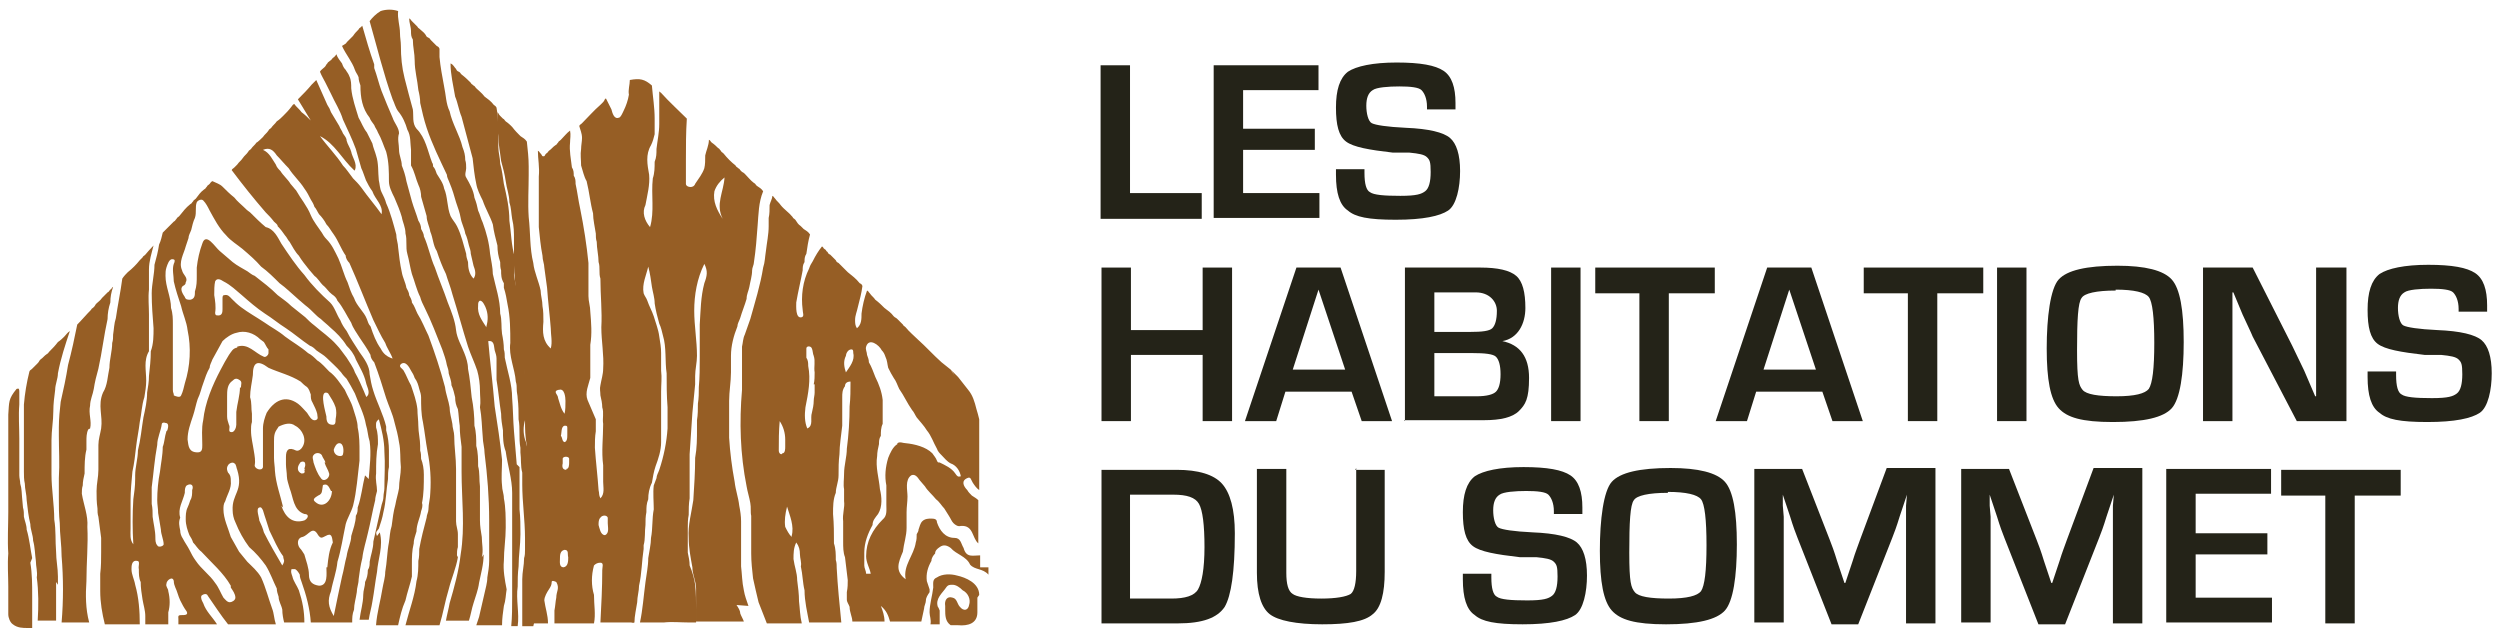 <?xml version="1.0" encoding="UTF-8"?>
<svg id="Layer_1" data-name="Layer 1" xmlns="http://www.w3.org/2000/svg" version="1.1" viewBox="0 0 271.9 68.8">
  <defs>
    <style>
      .cls-1 {
        fill: #965e25;
      }

      .cls-1, .cls-2 {
        stroke-width: 0px;
      }

      .cls-2 {
        fill: #242318;
      }
    </style>
  </defs>
  <g>
    <path class="cls-2" d="M122.9,7.1v13.9h7.8v2.8h-11V7.1h3.2Z"/>
    <path class="cls-2" d="M135.2,9.7v4.3h7.8v2.3h-7.8v4.7h8.3v2.7h-11.5V7.1h11.4v2.7h-8.3Z"/>
    <path class="cls-2" d="M158.3,11.9h-3.1c0-.2,0-.3,0-.3,0-.9-.3-1.5-.6-1.8s-1.2-.4-2.4-.4-2.5.1-2.9.4c-.5.3-.7.9-.7,1.7s.2,1.7.6,1.9c.4.2,1.6.4,3.7.5,2.5.1,4.1.5,4.8,1.1.7.6,1.1,1.8,1.1,3.6s-.4,3.7-1.3,4.3-2.7,1-5.7,1-4.4-.3-5.2-1c-.9-.6-1.3-1.9-1.3-3.9v-.6s3.1,0,3.1,0v.4c0,1.2.2,1.9.6,2.1.4.3,1.5.4,3.3.4s2.3-.2,2.7-.5c.4-.3.6-1,.6-2.1s-.1-1.3-.4-1.6c-.3-.3-.9-.4-1.9-.5h-1.8c-2.6-.3-4.3-.6-5.1-1.2s-1.1-1.8-1.1-3.7.4-3.2,1.3-3.9c.9-.6,2.7-1,5.3-1s4.2.3,5.1.9,1.3,1.8,1.3,3.5v.6Z"/>
    <path class="cls-2" d="M134,29.1v16.7h-3.2v-7.2h-7.8v7.2h-3.2v-16.7h3.2v6.8h7.8v-6.8h3.2Z"/>
    <path class="cls-2" d="M147,42.6h-7.2l-1,3.2h-3.4l5.6-16.7h4.8l5.6,16.7h-3.3l-1.1-3.2ZM146.3,40.2l-2.9-8.7-2.8,8.7h5.7Z"/>
    <path class="cls-2" d="M152.8,45.8v-16.7h8.2c1.9,0,3.2.3,3.9.9.7.6,1,1.8,1,3.5s-.8,3.3-2.5,3.6h0c1.9.4,2.9,1.7,2.9,4s-.4,2.9-1.1,3.6-2,1-3.8,1h-8.7ZM156,36.1h3.9c1.3,0,2.1-.1,2.4-.4.3-.3.5-.9.5-1.9s-.8-2-2.3-2h-4.5v4.3ZM156,43.1h4.6c1.1,0,1.8-.2,2.1-.5.3-.3.5-.9.5-1.9s-.2-1.6-.5-1.9-1.2-.4-2.6-.4h-4.1v4.7Z"/>
    <path class="cls-2" d="M171.9,29.1v16.7h-3.2v-16.7h3.2Z"/>
    <path class="cls-2" d="M181.5,31.9v13.9h-3.2v-13.9h-4.8v-2.8h13v2.8h-5Z"/>
    <path class="cls-2" d="M198.2,42.6h-7.2l-1,3.2h-3.4l5.6-16.7h4.8l5.6,16.7h-3.3l-1.1-3.2ZM197.5,40.2l-2.9-8.7-2.8,8.7h5.7Z"/>
    <path class="cls-2" d="M210.7,31.9v13.9h-3.2v-13.9h-4.8v-2.8h13v2.8h-5Z"/>
    <path class="cls-2" d="M220.4,29.1v16.7h-3.2v-16.7h3.2Z"/>
    <path class="cls-2" d="M230.3,28.9c3,0,5,.5,5.9,1.5.9,1,1.3,3.3,1.3,6.8s-.4,6.2-1.3,7.2c-.9,1-3,1.5-6.4,1.5s-5-.5-5.9-1.5c-.9-1-1.3-3.1-1.3-6.5s.4-6.5,1.3-7.5c.9-1,3-1.5,6.4-1.5ZM230.1,31.6c-2.1,0-3.4.3-3.7.8-.4.5-.5,2.4-.5,5.7s.2,3.8.6,4.3c.4.5,1.7.7,3.7.7s3.1-.3,3.5-.8c.4-.6.6-2.2.6-5s-.2-4.5-.6-5c-.4-.5-1.6-.8-3.6-.8Z"/>
    <path class="cls-2" d="M255.2,29.1v16.7h-5.4l-4.8-9.2c-.2-.5-.6-1.3-1.1-2.4l-.5-1.2-.5-1.2h-.1v1.1s0,1.1,0,1.1v2.2s0,9.6,0,9.6h-3.2v-16.7h5.4l4.3,8.5c.4.8.8,1.7,1.3,2.7l.6,1.4.6,1.4h.1v-1.1s0-1.1,0-1.1v-2.2s0-9.6,0-9.6h3.2Z"/>
    <path class="cls-2" d="M270.5,33.9h-3.1c0-.2,0-.3,0-.3,0-.9-.3-1.5-.6-1.8s-1.2-.4-2.4-.4-2.5.1-2.9.4c-.5.3-.7.9-.7,1.7s.2,1.7.6,1.9c.4.2,1.6.4,3.7.5,2.5.1,4.1.5,4.8,1.1.7.6,1.1,1.8,1.1,3.6s-.4,3.7-1.3,4.3-2.7,1-5.7,1-4.4-.3-5.2-1c-.9-.6-1.3-1.9-1.3-3.9v-.6s3.1,0,3.1,0v.4c0,1.2.2,1.9.6,2.1.4.3,1.5.4,3.3.4s2.3-.2,2.7-.5c.4-.3.6-1,.6-2.1s-.1-1.3-.4-1.6c-.3-.3-.9-.4-1.9-.5h-1.8c-2.6-.3-4.3-.6-5.1-1.2s-1.1-1.8-1.1-3.7.4-3.2,1.3-3.9c.9-.6,2.7-1,5.3-1s4.2.3,5.1.9c.9.6,1.3,1.8,1.3,3.5v.6Z"/>
    <path class="cls-2" d="M119.8,67.8v-16.7h8.2c2.3,0,4,.5,4.9,1.5.9,1,1.4,2.8,1.4,5.4,0,4.2-.4,6.8-1.1,8-.8,1.2-2.4,1.8-5.1,1.8h-8.3ZM122.9,65.1h4.5c1.5,0,2.5-.3,2.9-1,.4-.7.7-2.2.7-4.6s-.2-4-.6-4.7-1.3-1-2.8-1h-4.7v11.4Z"/>
    <path class="cls-2" d="M147.4,51.1h3.2v11.1c0,2.3-.4,3.9-1.3,4.6-.9.8-2.7,1.1-5.5,1.1s-4.8-.4-5.7-1.1c-.9-.7-1.4-2.2-1.4-4.5v-11.3h3.2v11.3c0,1.2.2,2,.7,2.3.4.3,1.5.5,3.1.5s2.7-.2,3.2-.5c.4-.3.6-1.2.6-2.5v-11.2Z"/>
    <path class="cls-2" d="M172.1,55.9h-3.1c0-.2,0-.3,0-.3,0-.9-.3-1.5-.6-1.8s-1.2-.4-2.4-.4-2.5.1-2.9.4c-.5.3-.7.9-.7,1.7s.2,1.7.6,1.9c.4.2,1.6.4,3.7.5,2.5.1,4.1.5,4.8,1.1.7.6,1.1,1.8,1.1,3.6s-.4,3.7-1.3,4.3c-.9.6-2.7,1-5.7,1s-4.4-.3-5.2-1c-.9-.6-1.3-1.9-1.3-3.9v-.6s3.1,0,3.1,0v.4c0,1.2.2,1.9.6,2.1.4.3,1.5.4,3.3.4s2.3-.2,2.7-.5c.4-.3.6-1,.6-2.1s-.1-1.3-.4-1.6c-.3-.3-.9-.4-1.9-.5h-1.8c-2.6-.3-4.3-.6-5.1-1.2s-1.1-1.8-1.1-3.7.4-3.2,1.3-3.9c.9-.6,2.7-1,5.3-1s4.2.3,5.1.9,1.3,1.8,1.3,3.5v.6Z"/>
    <path class="cls-2" d="M181.7,50.9c3,0,5,.5,5.9,1.5.9,1,1.3,3.3,1.3,6.8s-.4,6.2-1.3,7.2c-.9,1-3,1.5-6.4,1.5s-5-.5-5.9-1.5c-.9-1-1.3-3.1-1.3-6.5s.4-6.5,1.3-7.5c.9-1,3-1.5,6.4-1.5ZM181.4,53.6c-2.1,0-3.4.3-3.7.8-.4.5-.5,2.4-.5,5.7s.2,3.8.6,4.3c.4.5,1.7.7,3.7.7s3.1-.3,3.5-.8c.4-.6.6-2.2.6-5s-.2-4.5-.6-5c-.4-.5-1.6-.8-3.6-.8Z"/>
    <path class="cls-2" d="M210.5,51.1v16.7h-3.2v-9.1c0-.7,0-1.6,0-2.5v-1.2c0,0,.1-1.2.1-1.2h0l-.4,1.2-.4,1.2c-.3,1-.6,1.8-.8,2.3l-3.7,9.4h-2.9l-3.7-9.4c-.2-.5-.5-1.3-.8-2.3l-.4-1.2-.4-1.2h0v1.2c0,0,.1,1.2.1,1.2,0,.9,0,1.8,0,2.4v9.1h-3.2v-16.7h5.2l3,7.7c.2.5.5,1.3.8,2.3l.4,1.2.4,1.2h.1l.4-1.2.4-1.2c.3-1,.6-1.7.8-2.3l2.9-7.8h5.3Z"/>
    <path class="cls-2" d="M233,51.1v16.7h-3.2v-9.1c0-.7,0-1.6,0-2.5v-1.2c0,0,.1-1.2.1-1.2h0l-.4,1.2-.4,1.2c-.3,1-.6,1.8-.8,2.3l-3.7,9.4h-2.9l-3.7-9.4c-.2-.5-.5-1.3-.8-2.3l-.4-1.2-.4-1.2h0v1.2c0,0,.1,1.2.1,1.2,0,.9,0,1.8,0,2.4v9.1h-3.2v-16.7h5.2l3,7.7c.2.5.5,1.3.8,2.3l.4,1.2.4,1.2h.1l.4-1.2.4-1.2c.3-1,.6-1.7.8-2.3l2.9-7.8h5.3Z"/>
    <path class="cls-2" d="M238.8,53.7v4.3h7.8v2.3h-7.8v4.7h8.3v2.7h-11.5v-16.7h11.4v2.7h-8.3Z"/>
    <path class="cls-2" d="M256.1,53.9v13.9h-3.2v-13.9h-4.8v-2.8h13v2.8h-5Z"/>
  </g>
  <g>
    <path class="cls-1" d="M3.5,60.7c-.2-1-.3-2.1-.6-3.1,0-.5-.2-.9-.3-1.4,0-.3,0-.7-.1-1-.2-2-.1-1.9-.3-2.6,0-.3-.1-.6-.1-.9,0-.3,0-.5,0-.8,0-1.1,0-2.2,0-3.2,0-1.2-.1-2.5,0-3.7,0-.3,0-1,0-1.4,0,0,0,0,0,0,0-.5-.2-.3-.3-.3,0,0,0,0,0,0-.9,1.1-.8,1.4-.9,2.8,0,.2,0,.2,0,.5,0,.8,0,1.5,0,2.3,0,.6,0,1.2,0,1.8,0,.3,0,.6,0,.9,0,.3,0,.6,0,.9,0,.2,0,.2,0,.5s0,.2,0,.5c0,.5,0,.9,0,1.4,0,.3,0,.6,0,.9,0,.3,0,.6,0,.9,0,1.5-.1,3,0,4.5-.1,1.2,0,2.4,0,3.6,0,.2,0,.2,0,.5s0,.2,0,.5,0,.2,0,.5,0,.2,0,.5,0,.2,0,.5,0,.2,0,.5c0,.4.2.9.5,1.1.5.4,1.1.4,1.6.4.2,0,.2,0,.5,0,0-1.2,0-2.3,0-3.5,0-1.2,0-2.4-.2-3.6Z"/>
    <path class="cls-1" d="M9.8,46.6c.2-.8-.2-1.6,0-2.5,0-.6.3-1.2.4-1.8.1-.7.3-1.5.5-2.2.4-1.8.6-3.6,1-5.4,0-.6.1-1.2.3-1.8,0-.6.1-1.1.3-1.7-.2.1-.1.2-.3.3-.2.2-.1.2-.3.3-.2.2-.4.4-.6.6-.2.3-.4.4-.6.6-.2.2-.1.2-.3.4-.2.2-.2.1-.3.3-.5.5-1,1.1-1.5,1.6-.3,1.5-.6,2.9-1,4.4-.2,1.3-.5,2.7-.8,4-.1.9-.2,1.8-.2,2.8,0,.3,0,.6,0,.9,0,1.5.1,3,0,4.6,0,.3,0,.6,0,.9,0,.4,0,.9,0,1.3,0,.9,0,1.8.1,2.7,0,1.2.2,2.4.2,3.6.2,2.4.2,4.8,0,7.2.2,0,.2,0,.4,0,.5,0,.9,0,1.3,0,.3,0,.5,0,.9,0,.2,0,.2,0,.4,0-.4-1.5-.4-3-.3-4.5,0-2,.2-4,.1-5.9.1-1.2-.4-2.4-.6-3.6,0-.3,0-.6.1-.9,0-.4.1-.9.2-1.3,0-.9,0-1.8.2-2.6,0-.3,0-.6,0-.9,0-.4,0-.9.2-1.3Z"/>
    <path class="cls-1" d="M6.3,63.6c0-.3,0-.6,0-.9,0-.9-.2-1.8-.2-2.7-.1-1.2,0-2.3-.2-3.5,0-1.6-.3-3.3-.3-4.9,0-.8,0-1.5,0-2.3,0-.5,0-.9,0-1.4,0-1.1.2-2.1.2-3.2,0-.8.1-1.5.2-2.3,0-.6.3-1.2.3-1.8.3-1.6.8-3.1,1.3-4.6-.3.2-.4.4-.6.6-.2.2-.4.4-.7.6-.3.4-.6.7-.9,1-.2.2-.1.2-.3.3-.3.2-.4.4-.7.6-.2.2-.1.2-.3.4s-.2.2-.3.3c-.2.2-.2.2-.3.3-.2.2-.2.1-.3.3-.3,1.2-.5,2.4-.6,3.6,0,.9,0,1.8,0,2.8,0,.6,0,1.2,0,1.8,0,.3,0,.6,0,.9,0,.6,0,1.2,0,1.8,0,.4,0,.9.1,1.3,0,.6.2,1.2.2,1.8.1.9.2,1.8.4,2.6,0,.6.3,1.2.3,1.8.2.7.2,1.5.3,2.2,0,.6.2,1.2.1,1.8.2,1.5.2,3.1.1,4.7.2,0,.2,0,.4,0,.4,0,.8,0,1.2,0,.2,0,.2,0,.4,0,0-.9,0-1.8,0-2.8,0-.5,0-.9,0-1.4Z"/>
    <path class="cls-1" d="M106.5,64.7c0-1.3-1.5-1.9-2.4-2.1-.7-.2-1.6-.2-2.2.2-.5.2-.4.6-.4,1.1-.1.9-.4,1.8-.4,2.7,0,.4.2.8.1,1.3.3,0,.3,0,.5,0s.3,0,.5,0c0-.3,0-.7,0-1,0-.2,0-.4,0-.5-.1-.2-.1-.3-.2-.4-.3-.9.5-1.5.9-2.1.2-.3.4-.3.7-.3.4,0,.8.3,1.1.6.6.3.9,1,.7,1.6-.1.6-.6.7-1,.2-.3-.3-.3-.9-.8-1-.6-.2-.9.3-.8.9,0,.1,0,.3,0,.4,0,.6,0,1.3.6,1.7.2,0,.2,0,.4,0s.2,0,.4,0c1.1.1,2.1-.2,2.1-1.4,0,0,0,0,0-.2,0-.4,0-.9,0-1.4Z"/>
    <path class="cls-1" d="M41,58.3c-.2-.5,0-.5.2-.8.2-.6.4-1.2.5-1.8.3-1.2.3-2.4.5-3.6,0-.4,0-.9.1-1.3,0-.6,0-1.2,0-1.8,0-.7-.1-1.5-.3-2.2,0-.1,0-.3,0-.4-.3-1.3-1-2.6-1.4-3.9-.2-.6-.3-1.2-.4-1.8,0-.9-.6-1.7-1.1-2.4-.5-.8-1-1.5-1.4-2.3-.3-.4-.5-.7-.7-1.2-.4-.6-.6-1.4-1.1-1.9-1-.9-2-1.9-2.8-3-.9-1-1.7-2.2-2.5-3.4-.4-.7-.8-1.6-1.7-1.8-.6-.5-1.1-1-1.7-1.6-.3-.2-.5-.4-.7-.6-.3-.3-.7-.6-1-1-.5-.4-.9-.8-1.3-1.2-.3-.3-.7-.4-1.1-.6-.2.1-.2.2-.3.3-.2.2-.2.1-.3.3-.2.2-.1.2-.3.3-.4.3-.6.6-.9,1-.2.2-.2.1-.3.3-.2.2-.1.2-.3.3-.5.4-.8.8-1.2,1.3-.2.2-.2.1-.3.3-.2.2-.1.2-.3.3-.2.2-.4.4-.6.6-.2.2-.4.4-.6.6-.1.4-.2.9-.4,1.3-.1.7-.3,1.5-.5,2.2,0,1-.3,2.1-.3,3.1,0,1.3.1,2.5.2,3.8,0,.8,0,1.7-.3,2.5,0,.9-.1,1.8-.2,2.7,0,.6-.1,1.2-.2,1.8,0,.9-.2,1.8-.4,2.7-.2,1.2-.3,2.4-.6,3.6,0,.9-.3,1.8-.3,2.7,0,.1,0,.3,0,.4,0,.8-.1,1.5-.2,2.2-.1,1.6-.1,3.3,0,4.9-.4-.5-.3-1.1-.3-1.7,0-.3,0-.6,0-.9,0-.7,0-1.5,0-2.2,0-1,.1-2,.2-3.1.2-.9.3-1.8.4-2.7.1-.9.3-1.8.4-2.7.2-.9.2-1.8.5-2.7.1-.6.2-1.2.2-1.8,0-1.1-.3-2.2.3-3.2,0-1,0-2.1,0-3.1,0-.3,0-.6,0-.9,0-.9-.1-1.8,0-2.7,0-.4,0-.9,0-1.3,0-.3,0-.6,0-.9,0-.9.3-1.8.5-2.6.3-.3-.5.5-.9,1-.2.2-.2.1-.3.3-.2.2-.2.2-.3.3-.4.5-.8.9-1.3,1.3-.2.2-.4.4-.6.7-.2,1.5-.5,2.9-.7,4.3-.2.6-.2,1.2-.3,1.8,0,.3,0,.6-.1.9,0,.9-.3,1.8-.3,2.7-.2.9-.2,1.9-.7,2.7-.6,1.4,0,2.5-.2,3.9-.1.6-.3,1.2-.3,1.8,0,.3,0,.6,0,.9,0,.3,0,.6,0,.9,0,.3,0,.6,0,.9,0,.8-.2,1.5-.2,2.3,0,.6,0,1.2.1,1.9,0,.3,0,.6.1.9.1.8.2,1.5.3,2.3,0,.5,0,1,0,1.5,0,.8,0,1.6-.1,2.4,0,.6,0,1.2,0,1.9,0,1.2.2,2.4.5,3.6.2,0,.2,0,.4,0s.2,0,.4,0c.5,0,.9,0,1.3,0,.2,0,.2,0,.4,0,.3,0,.5,0,.9,0,.2,0,.2,0,.4,0,0-1.4-.1-2.9-.5-4.3-.1-.6-.4-1.1-.4-1.7,0-.3,0-1,.6-.9.4,0,.1.6.2.9,0,.5,0,1,.2,1.4,0,.6.1,1.3.2,1.9.1.6.3,1.2.3,1.8,0,.3,0,.6,0,.9.2,0,.2,0,.5,0,.4,0,.6,0,1,0,.2,0,.2,0,.5,0s.3,0,.5,0c0-.4,0-.9,0-1.3.2-.7.2-1.5,0-2.3,0-.3-.3-.5-.2-.8,0-.4.7-.9.8-.3,0,.5.3.9.4,1.3.1.3.2.6.3.8.2.4.4.8.7,1.2.2.4-.2.4-.6.4-.4,0-.3.2-.3.4,0,.2,0,.4,0,.6.2,0,.2,0,.4,0s.2,0,.4,0,1,0,1.2,0c.3,0,.5,0,.9,0,.3,0,.5,0,.9,0,.2,0,.2,0,.4,0-.5-.8-1.2-1.4-1.5-2.3-.1-.2-.3-.5-.2-.8.2-.2.6-.3.7,0,.7,1,1.4,2.1,2.2,3.1.3,0,.6,0,.9,0,.3,0,.6,0,.9,0,.2,0,.2,0,.5,0s.2,0,.5,0,.2,0,.5,0c.5,0,.9,0,1.4,0,.2,0,.2,0,.5,0-.2-.6-.2-1.2-.4-1.7-.4-1.1-.7-2.3-1.2-3.4-.4-.7-1-1.2-1.5-1.7-.3-.4-.6-.7-.9-1.1-.3-.5-.6-1.1-.9-1.6-.3-1-.8-2-.8-3,0-.3,0-.6.2-.9.2-.7.7-1.4.6-2.2,0-.3,0-.6-.3-.9-.1-.2-.2-.5,0-.8.1-.2.5-.4.7-.2.2.1.2.5.3.7.7,2.3-.6,2.6-.5,4.4,0,.4.1.9.3,1.3.4,1,.9,1.9,1.5,2.7.7.6,1.3,1.3,1.8,2,.5.8.8,1.7,1.2,2.5,0,.3.1.6.2.9,0,.5.3.9.4,1.4,0,.5.1,1,.2,1.4.2,0,.2,0,.5,0s.2,0,.4,0c.3,0,.6,0,.9,0,.2,0,.2,0,.4,0,0-1.2-.2-2.3-.6-3.5-.2-.5-.6-1-.7-1.5-.1-.3-.2-.5-.1-.8.1,0,.3,0,.4,0,.2.1.4.4.5.6,0,.3.1.5.2.8.5,1.4.9,2.9,1,4.4.2,0,.2,0,.4,0s.2,0,.4,0,.2,0,.4,0,.2,0,.4,0,.2,0,.4,0,.2,0,.4,0c.3,0,.6,0,.9,0,.2,0,.2,0,.4,0s.2,0,.4,0,.2,0,.4,0c0-.5,0-.9.2-1.4,0-.6.2-1.2.3-1.9,0-.5.2-.9.2-1.4.1-.8.2-1.5.4-2.3.1-.9.4-1.8.6-2.7.3-1.2.5-2.4.8-3.6,0-.3.1-.6.2-1,0-.6-.2-1.2-.1-1.9,0-1.1,0-2.1.2-3.2,0-.6,0-1.2-.2-1.8,0-.4-.1-.6.3-.9.3,1.1.6,2.3.6,3.5.1,1.4,0,2.7,0,4,0,.3-.1.6-.1.9,0,.3-.1.6-.2.9-.3,1.3-.6,2.7-.9,4,0,.8-.3,1.5-.4,2.2,0,.3,0,.6-.2.9,0,.5-.1.9-.3,1.3,0,.5-.2.9-.2,1.4,0,.9-.3,1.8-.4,2.7.2,0,.3,0,.5,0s.3,0,.5,0c.1-.7.3-1.3.4-2,.2-1.1.3-2.1.5-3.2.1-1.4.7-2.8.3-4.3ZM18.1,46.9c-.2.6-.2,1.2-.4,1.7,0,.9-.2,1.8-.3,2.7-.2,1-.3,2.1-.3,3.1,0,.5.1.9.1,1.4.1.6.2,1.2.3,1.8,0,.5.3,1.1.3,1.6,0,.2-.6.4-.7.1-.2-.2-.2-.6-.2-.8,0-.8-.2-1.5-.3-2.3,0-.5,0-.9-.1-1.4,0-.3,0-.6,0-.9,0-.3,0-.6,0-.9.2-1.5.3-3,.6-4.6,0-.8.4-1.5.5-2.3,0-.1.2-.2.4-.1.4,0,.3.5.2.8ZM18.9,42.9c0-.1-.1-.2-.1-.5,0-1.6,0-3.3,0-4.9,0-.7,0-1.5,0-2.2,0-.6,0-1.2-.2-1.8,0-1.2-.6-2.3-.6-3.5,0-.3,0-.6.1-.9.1-.3.3-1,.7-.9.3,0,.2.3.1.5-.2.6,0,1.3,0,1.9.2.9.5,1.8.8,2.7.2.9.6,1.7.7,2.6.4,1.9.3,3.9-.3,5.8-.1.4-.2.9-.4,1.3-.1.3-.6.1-.8,0ZM25.1,63.9c.2.3.5.7.5,1.1,0,.3-.4.5-.6.5-.3,0-.5-.3-.7-.5-.3-.5-.5-1.1-.9-1.6-.6-.9-1.5-1.5-2.1-2.4-.3-.4-.5-.8-.7-1.2-.2-.4-.5-.8-.7-1.2-.2-.3-.3-.6-.3-.9-.1-.5-.2-.9,0-1.4-.3-1,.3-1.8.5-2.7,0-.3,0-.6.2-.8.5-.3.8,0,.6.5,0,.4,0,.8-.2,1.1-.1.3-.2.6-.3.8-.2.4-.2.9-.2,1.3,0,.6.2,1.2.4,1.7.2.3.3.5.4.8.3.3.5.7.9,1,1.1,1.2,2.4,2.3,3.2,3.7ZM26.1,42.1c0,.9-.3,1.8-.4,2.7,0,.5,0,.9,0,1.4,0,.3-.2.8-.5.8-.5,0-.1-.5-.3-.8-.1-.3-.2-.6-.2-.9,0-.7,0-1.5,0-2.2,0-.6,0-1.3.6-1.7.2-.2.4-.3.7-.1.4.2.2.5.2.9ZM25.8,37.8c-.5.1-.6.4-.9.8-.3.5-.6,1-.9,1.6-.9,1.7-1.7,3.6-1.9,5.5-.2.9-.1,1.8-.1,2.7,0,.4,0,.8-.5.8-1,0-1-.7-1.1-1.4,0-.9.3-1.7.6-2.6.2-.6.3-1.2.5-1.8.3-.6.4-1.2.6-1.7.2-.6.4-1.2.7-1.7,0-.3.2-.6.3-.9.4-.7.7-1.3,1.1-2,.4-.4,1-.8,1.5-.9.9-.3,1.9,0,2.6.7.1.1.3.2.4.3.2.3.3.6.5.8,0,.1,0,.3,0,.4,0,.2-.3.5-.5.4-1-.4-1.7-1.5-2.9-1.1ZM27.7,50.7c.1-.6,0-1.1-.1-1.7-.1-.7-.3-1.4-.3-2.2,0-.3,0-.6.1-.9,0-.3,0-.6,0-.9-.1-.6,0-1.2-.2-1.8,0-.8.2-1.6.3-2.4,0-1.4.5-1.7,1.7-.8,1.1.5,2.4.8,3.5,1.5.2.2.4.4.7.6.2.2.3.5.4.8,0,.3,0,.6.2.9.2.4.4.8.5,1.2,0,.3.2.6-.2.7-.4.1-.7-.5-.9-.8-.3-.3-.6-.7-1-1-1.4-1-2.6-.3-3.4,1-.2.5-.4,1.1-.4,1.7,0,.4,0,.9,0,1.3,0,.4,0,.9,0,1.3,0,.3,0,.6,0,.8,0,.3,0,.5,0,.8-.1.5-1,.2-.9-.3ZM36.2,46.2c-.6,0-.7-.4-.7-.9-.1-.5-.7-2.5-.1-2.6.1,0,.2,0,.3.1.3.5.6.9.8,1.5.1.4.1.8,0,1.3,0,.3,0,.6-.3.6ZM36.9,48.2c.5,0,.5.9.4,1.2,0,.1-.1.2-.3.2-.4,0-.7-.3-.7-.7.1-.3.3-.7.6-.7ZM35.3,50.3c.1.4.4.8.5,1.2.1.5-.6,1-.9.5-.4-.5-.6-1.1-.8-1.7,0-.2-.2-.6,0-.8.2-.3.7-.3.9,0,.1.3.3.5.4.8ZM36.1,53.4c0,1-.9,2-1.8,1.2-.4-.3,0-.5.3-.7.5-.2.4-.5.5-1,0-.1,0-.2.3-.2.3,0,.5.5.6.7ZM30.7,61.5c-.7-1.2-1.4-2.4-2-3.6-.1-.4-.3-.9-.5-1.3,0-.3-.4-1.3,0-1.4.2-.1.3.1.4.3.2.7.5,1.5.7,2.2.5,1,.9,2,1.5,2.8,0,.2.1.4.1.5,0,0,0,.2-.2.5ZM30.8,55.2c-.3-1.3-.8-2.6-.9-4,0-.4-.1-.9-.1-1.4,0-.6,0-1.2,0-1.8,0-.3,0-.6.1-.9.1-.3.3-.5.4-.7.6-.3,1.3-.5,1.8-.1.8.4,1.3,1.5.8,2.3-.1.2-.4.5-.7.4-.8-.4-1.1-.1-1.1.7,0,.2,0,.3,0,.4,0,.1,0,.3,0,.4,0,.4.1.9.1,1.3,0,.4.2.9.3,1.3.4,1,.4,2.4,1.6,2.8.6,0,.4.5,0,.7-1.3.4-2.1-.4-2.5-1.6ZM33.1,51.1c.1.3,0,.4-.3.4-.5-.2-.5-.7-.2-1.1,0-.1.2-.2.3-.2.3,0,.3.2.3.4,0,.2-.2.4,0,.5ZM35.5,61.7c0,.7.2,2-.8,2-.7-.1-1.1-.4-1.1-1.2,0-.7-.3-1.5-.5-2.2-.2-.3-.3-.5-.5-.7-.3-.4-.3-1.1.3-1.2.7-.2,1.1-1.3,1.7-.2.3.4.4.3.8.1.7-.4.7.1.8.7-.4.8-.5,1.7-.6,2.7ZM39.7,51.7c-.3,1.2-.4,2.4-.8,3.5,0,.3,0,.6-.2.9,0,.7-.3,1.5-.5,2.2,0,.7-.4,1.4-.5,2.2-.2.7-.3,1.5-.5,2.2-.3,1.4-.6,2.8-.9,4.3-.6-1-.7-1.7-.3-2.7.2-1.1.6-2.1.7-3.2.4-1.3.6-2.7.9-4.1.2-.7.6-1.3.8-2,.4-1.6.5-3.3.7-4.9,0-.3,0-.6,0-.9,0-.9,0-1.8-.2-2.7,0-.7-.3-1.4-.5-2.1-.2-.7-.6-1.3-.9-2-.5-.7-1-1.5-1.7-2-.4-.4-.8-.9-1.3-1.2-.3-.3-.6-.6-1-.8-.8-.7-1.7-1.2-2.5-1.8-.7-.6-1.5-1-2.2-1.5-.9-.6-1.8-1.1-2.6-1.7-.4-.3-.7-.6-1-.9-.2-.2-.4-.5-.8-.4-.2,0-.2.2-.2.4,0,.4,0,.7,0,1.1,0,.3,0,.8-.6.7-.2,0-.2-.2-.2-.3.1-.6,0-1.3-.1-1.9,0-.5,0-1.1.1-1.5.2-.4.6-.2.9,0,.8.4,1.4,1,2,1.5.8.7,1.6,1.4,2.5,2,.8.5,1.5,1.1,2.3,1.6.9.6,1.7,1.3,2.6,1.9.3.1.5.3.7.5.4.3.8.5,1.1.8.5.5,1.1,1,1.6,1.6.2.3.4.5.6.7.3.5.6,1,.9,1.6.4,1.1,1,2.2,1.2,3.4.2.6.2,1.2.4,1.8.2,1.4,0,2.7-.1,4.1ZM39.9,43.5c0-.3-.2-.6-.3-.9-.3-.7-.6-1.4-1-2.1-.2-.6-.6-1.1-.9-1.6-.4-.5-.7-1-1.1-1.4-.7-.8-1.6-1.4-2.4-2.1-.4-.3-.7-.6-1-.9-.5-.4-1-.8-1.5-1.2-.5-.5-1-.8-1.5-1.2-.8-.8-1.6-1.4-2.5-2.1-.3-.1-.5-.3-.8-.5-.5-.3-1.1-.6-1.6-1-.5-.4-.9-.8-1.4-1.2-.5-.4-1.5-2.1-1.9-.8-.3.8-.5,1.7-.6,2.6,0,.3,0,.6,0,.9,0,.6,0,1.1-.2,1.7,0,.4,0,.8-.5.9-.3,0-.5,0-.6-.3-.2-.3-.6-.9-.2-1.2.2-.1.3-.2.3-.4.3-.5-.3-.8-.4-1.3-.4-.9.2-1.8.4-2.6.1-.3.2-.6.3-.9,0-.3.2-.6.3-.9.1-.4.2-.9.4-1.3.2-.6,0-1.2.2-1.7.1-.2.5-.4.7-.2.3.3.5.7.7,1.1.5.9,1,1.9,1.8,2.7.5.6,1.2,1,1.8,1.5.7.6,1.4,1.2,2,1.9.7.5,1.4,1.2,2,1.8.7.5,1.4,1.2,2.1,1.8.2.2.5.4.7.6.4.3.7.6,1,.9.2.2.4.4.7.6.3.3.7.6,1,.9.7.6,1.3,1.2,1.8,2,.4.4.8.9,1,1.5.4.8.9,1.6,1.1,2.5.1.5.6,1.2,0,1.6Z"/>
    <path class="cls-1" d="M58.2,61.5c-.2-1.7-.2-3.4-.4-5.1,0-.3,0-.6-.1-.9,0-.8,0-1.5-.1-2.3,0-1.1-.1-2.1-.1-3.2-.1-.7-.1-1.5-.4-2.2-.2-.7-.2-1.4,0-2.1,0-.3,0-.6,0-.9,0-.4-.1-.9-.1-1.3,0-.3,0-.6,0-.9,0-.9.1-1.7.1-2.6,0-.6,0-1.2,0-1.7,0-.9-.3-1.7-.4-2.6-.1-.9-.2-1.8-.3-2.7,0-.3-.1-.6-.1-.9-.1-.7-.3-1.5-.4-2.2,0-.5,0-.9.1-1.4,0-.2.1-.4,0-.5-.4-1.3-.4-2.7-.6-4,0-1.4-.3-2.7-.6-4-.1-.7-.2-1.5-.4-2.2,0-.6-.2-1.2-.2-1.8,0-.3,0-.6,0-.9,0-1.1,0-2.3-.2-3.4-.1-.2-.2-.2-.3-.3-.3-.4-.6-.6-1-.9-.3-.4-.6-.6-.9-.9-.2-.2-.1-.2-.3-.3-.2-.2-.2-.1-.3-.3-.3-.3-.6-.6-1-.9-.2-.2-.1-.2-.3-.3s-.2-.1-.3-.3c-.2-.2-.3-.5-.6-.6,0,1.2.3,2.4.5,3.6.3.7.4,1.5.7,2.2.4,1.5.8,3,1.2,4.5.1.9.2,1.9.4,2.8.1.6.4,1.2.7,1.8.3.9.8,1.7,1.1,2.6.1.8.3,1.5.5,2.3,0,.6.1,1.2.3,1.8,0,.3,0,.6.1.9,0,.5,0,.9.3,1.4,0,.1,0,.3,0,.5.2.6.3,1.2.4,1.8.3,1.4.3,2.8.3,4.2-.2,1.4.5,2.8.6,4.2.1.3.1.6.1.9,0,.3.1.6.1.9.1.8.1,1.5.1,2.3.2,1,0,2.1.2,3.1,0,.1,0,.3,0,.5.1.7,0,1.5.2,2.2,0,.4,0,.9,0,1.3,0,1.9.3,3.9.3,5.8,0,.5,0,.9,0,1.3,0,.3,0,.6-.1.9,0,.8-.2,1.5-.2,2.3,0,.8,0,1.5,0,2.3,0,.9,0,1.9,0,2.8.2,0,.2,0,.4,0s.2,0,.4,0,.2,0,.4,0c.2-.8.4-1.7.5-2.6,0-.5,0-.9,0-1.4-.1-.8-.1-1.5-.2-2.3Z"/>
    <path class="cls-1" d="M52.4,60.6c.2-.7,0-1.5,0-2.2-.1-.6-.2-1.2-.2-1.8,0-.5,0-.9,0-1.4,0-.8,0-1.5,0-2.3-.1-.7,0-1.5-.2-2.2,0-.7,0-1.5-.2-2.2,0-.7,0-1.5-.2-2.2,0-1-.1-2.1-.3-3.1-.1-1-.2-2.1-.4-3.1,0-.6-.2-1.2-.4-1.7-.3-.8-.8-1.6-.9-2.5-.1-1-.5-2-.9-3-.4-1.2-1-2.6-1.4-3.8-.5-1.1-.7-2.3-1.2-3.4,0-.3-.2-.6-.3-.8,0-.3-.1-.6-.3-.9-.2-.7-.5-1.4-.7-2.1-.2-.7-.4-1.5-.6-2.2-.1-.6-.3-1.2-.5-1.7,0-.6-.3-1.1-.3-1.7,0-.6-.2-1.2,0-1.8,0-.6-.5-1.1-.7-1.7-.4-.9-.8-1.9-1.2-2.9-.3-.8-.5-1.7-.8-2.5,0-.1,0-.3,0-.4-.5-1.4-.9-2.8-1.3-4.2h0s0,0-.1.1c-.2.2-.2.1-.3.3-.2.2-.4.4-.6.7-.2.2-.4.4-.6.6-.2.2-.1.2-.3.3-.1.1-.2.1-.3.2h0s0,0,0,0c.4.9,1.1,1.7,1.4,2.6.1.3.3.5.4.8,0,.3.1.6.2.9,0,1.3.2,2.5,1,3.5.1.3.3.5.5.8.1.3.3.5.4.8.4.7.6,1.4.9,2.1.3,1.1.3,2.2.3,3.2,0,.6.3,1.2.6,1.8.3.7.6,1.4.8,2.1.1.6.4,1.1.4,1.8.2.7,0,1.5.2,2.2.2.7.3,1.5.5,2.2.3.8.5,1.7.9,2.5.1.4.3.8.5,1.2.7,1.4,1.3,3,1.9,4.5.2.6.4,1.1.5,1.7.1.3.2.6.2.9.1.4.3.8.3,1.3.2.4.3.9.4,1.3,0,.5.1.9.3,1.3.1.6.1,1.2.2,1.8,0,.8.1,1.5.2,2.3,0,.6,0,1.2,0,1.8,0,.3,0,.6,0,.9,0,3,.4,6-.1,9-.2,1.8-.7,3.6-1.2,5.3-.1.6-.3,1.3-.4,1.9.2,0,.2,0,.5,0s.2,0,.5,0c.4,0,.6,0,1,0,.2,0,.2,0,.5,0,.2-.6.3-1.3.5-1.9.2-.7.5-1.4.6-2.2.2-1,.5-2,.5-3.1Z"/>
    <path class="cls-1" d="M81.4,65.9c-.2-.6-.4-1.1-.5-1.7-.2-.9-.2-1.8-.3-2.6,0-.9,0-1.8,0-2.7,0-.7,0-1.5,0-2.2,0-.6-.1-1.2-.2-1.7-.1-.9-.4-1.7-.5-2.6-.3-1.6-.5-3.2-.6-4.8,0-.3,0-.6,0-.9,0-.4,0-.9,0-1.3,0-.6,0-1.2,0-1.8,0-1,.2-2.1.2-3.1,0-.6,0-1.2,0-1.8,0-1.1.3-2.2.7-3.2,0-.3.2-.6.3-.9.2-.7.5-1.4.7-2.1,0-.5.2-.8.3-1.3.1-.6.3-1.2.3-1.8,0-.3.2-.6.2-.9.2-1.3.3-2.6.4-4,.1-1.2.1-2.5.6-3.7-.2-.3-.4-.4-.7-.6-.2-.2-.1-.2-.3-.3-.4-.3-.6-.6-1-1-.2-.2-.2-.1-.4-.3-.2-.2-.1-.2-.3-.3-.2-.2-.2-.1-.3-.3-.5-.4-.9-.8-1.3-1.3-.2-.2-.2-.1-.3-.3-.2-.2-.1-.2-.3-.3-.2-.2-.4-.4-.7-.6-.2-.2-.1-.2-.3-.3,0,.6-.3,1.2-.4,1.7,0,.5,0,1-.1,1.4-.2.6-.6,1.1-1,1.7,0,.1-.2.3-.3.3-.2.1-.7,0-.7-.3,0-.1,0-.3,0-.4,0-.1,0-.3,0-.4,0-.6,0-1.2,0-1.8,0-1.5,0-3,.1-4.5-.9-.9-1.9-1.8-2.8-2.8-.1-.1-.2-.1-.2-.2,0,.3,0,.6,0,.9,0,.3,0,.6,0,.9,0,.6,0,1.2,0,1.8,0,.9-.2,1.8-.3,2.7,0,.5,0,.9-.2,1.4,0,.6,0,1.2-.2,1.8-.2,1.8.2,3.6-.3,5.3-.6-.7-.9-1.6-.5-2.4.2-1.1.5-2.2.4-3.3-.2-1.1-.4-2.2.2-3.2.2-.4.3-.8.4-1.2,0-.6,0-1.2,0-1.7,0-1.2-.2-2.4-.3-3.6,0,0,0-.1,0,0-.8-.7-1.3-.8-2.4-.6,0,.5-.2,1.1-.1,1.6-.1.6-.3,1.2-.6,1.8-.1.2-.3.7-.5.7-.5.2-.7-.5-.8-.9-.2-.4-.4-.8-.6-1.2-.2.1-.1.2-.3.4-.2.2-.2.2-.3.3-.7.6-1.3,1.3-2,2-.2.2-.2.1-.3.3.1.4.3.8.3,1.3,0,.4-.1.8-.1,1.2-.1.6,0,1.2,0,1.8.2.6.3,1.2.6,1.7.3,1.2.4,2.4.7,3.5,0,.7.2,1.5.3,2.2,0,.3,0,.6.1.9,0,.7.2,1.5.2,2.2.2.6,0,1.2.2,1.8,0,1.8.2,3.6.1,5.3,0,1.5.3,3,.2,4.5,0,.6-.2,1.2-.3,1.8-.1.4,0,.7,0,1.1.1.4.2.9.2,1.3.2.6,0,1.2.1,1.8,0,1.5-.2,3,0,4.5,0,.3,0,.6,0,.9,0,.3,0,.6,0,.9,0,.6.2,1.3-.3,1.8-.2-.4-.1-.5-.2-.9-.1-1.5-.3-3.1-.4-4.6,0-.6,0-1.2.1-1.8,0-.3,0-.6,0-.9,0-.1,0-.3,0-.4-.3-.7-.6-1.4-.9-2.1-.3-.8.1-1.6.3-2.4,0-.3,0-.6,0-.9,0-.9,0-1.8,0-2.7.2-1.2.1-2.4,0-3.6,0-.6-.2-1.1-.2-1.7,0-.4,0-.9,0-1.3,0-.8,0-1.5,0-2.3-.2-2-.5-3.9-.9-5.9-.2-.9-.3-1.8-.5-2.7,0-.3,0-.6-.2-.9,0-.3,0-.6-.2-.9-.1-.9-.3-1.8-.2-2.7,0-.4.1-.8,0-1.3,0,0,0,0,0,0-.4.3-.6.6-1,1-.2.2-.2.1-.3.3-.2.2-.1.2-.3.3-.3.2-.4.4-.7.6-.2.2-.1.2-.3.3-.2.2-.1.3-.3.3-.2,0-.1-.1-.3-.3s-.1-.2-.3-.3c0,.9.2,1.8.1,2.8,0,.5,0,.9,0,1.4,0,.8,0,1.5,0,2.3,0,.6,0,1.2,0,1.8.1,1,.2,2.1.4,3.1,0,.5.2.9.2,1.3.1.7.2,1.5.3,2.2.1,1.5.3,3,.4,4.4,0,.7.2,1.5,0,2.2-.9-.8-.9-1.8-.8-2.9,0-.6,0-1.2-.1-1.7,0-.6-.2-1.2-.2-1.7-.2-1-.7-2-.8-3-.4-1.6-.3-3.3-.5-5-.1-1.5,0-3.1,0-4.6,0-.3,0-.6,0-.9,0-.9-.1-1.8-.2-2.7-.2-.3-.4-.4-.7-.6-.3-.3-.6-.6-.9-1-.2-.2-.4-.4-.7-.6-.2-.2-.1-.2-.3-.3-.2-.2-.2-.2-.3-.3-.2-.2-.1-.2-.3-.4,0,.3,0,.6,0,.9,0,.6,0,1.1.1,1.7,0,.9.2,1.8.3,2.7.2.7.4,1.5.5,2.2.1.8.4,1.5.4,2.3.2.6.2,1.2.3,1.8.2.8.2,1.5.2,2.3,0,.6,0,1.2,0,1.8,0,.3,0,.6,0,.9,0,1.1.2,2.1.2,3.2.2,1.6.4,3.3.7,4.9,0,.8.2,1.5.2,2.2,0,.4,0,.9,0,1.3,0,.7-.1,1.5-.1,2.2,0,.3,0,.6,0,.9,0,.7,0,1.5.2,2.2,0,.9,0,1.8.2,2.7,0,.3,0,.6,0,.9,0,.6,0,1.2.1,1.8,0,.6,0,1.2,0,1.8.1,1.6.1,3.3.2,4.9,0,.9.2,1.8.2,2.7.1,1.5.3,2.9.3,4.4-.2.9-.4,1.9-.5,2.9.2,0,.2,0,.5,0s.2,0,.5,0,.2,0,.5,0,.3,0,.5,0c0-.9-.3-1.7-.4-2.5,0-.4.3-.9.5-1.2.2-.3.3-.5.3-.8,0-.2.3-.1.5,0,.4.7,0,1,0,1.7-.1.5-.1.9-.2,1.4,0,.5,0,.9,0,1.4.2,0,.2,0,.5,0s.2,0,.5,0,.2,0,.5,0c.6,0,1.2,0,1.8,0,.2,0,.2,0,.5,0s.2,0,.5,0c.2-1,0-2,0-3.1-.3-1-.3-2.1,0-3.2.2-.2.4-.3.7-.3.4,0,.2.5.2.8,0,1.9-.1,3.8-.2,5.7.2,0,.2,0,.4,0s.2,0,.4,0,.2,0,.4,0,.2,0,.4,0c.6,0,1.1,0,1.7,0,.2,0,.2.1.4,0,0-.7.2-1.5.3-2.2,0-.6.2-1.2.2-1.8.3-1.3.3-2.7.5-4,0-.1,0-.3,0-.4.2-.7.1-1.5.2-2.2,0-.5,0-.9.1-1.4,0-.5,0-.9.2-1.4,0-.6.1-1.2.4-1.8.1-.6.2-1.2.4-1.8.3-.8.6-1.7.6-2.6,0-1.8,0-3.7,0-5.5,0-.8.1-1.5,0-2.3,0-.2,0-.3,0-.5,0-.5,0-.9,0-1.4,0-.6-.1-1.2-.2-1.8-.1-.8-.4-1.5-.6-2.2-.2-.6-.5-1.1-.7-1.7-.1-.3-.3-.5-.4-.8-.2-1,.3-2,.5-2.9.2.7.3,1.5.4,2.2.1.6.3,1.2.3,1.8.1.7.3,1.5.5,2.2.2.4.3.9.4,1.3.4,1.3.2,2.8.4,4.1,0,1.2,0,2.4.1,3.7,0,.5,0,.9,0,1.4,0,.3,0,.6,0,.9-.1,1.5-.4,3-.9,4.5-.1.3-.3.6-.3.9-.1.3-.2.5-.3.8-.1.8,0,1.8,0,2.6-.2,1-.1,2.1-.3,3.1,0,.7-.2,1.5-.3,2.2,0,.9-.2,1.8-.3,2.6-.2,1.5-.3,3-.6,4.4.2,0,.2,0,.4,0s.2,0,.4,0c.6,0,1.2,0,1.8,0,.9-.1,1.8,0,2.7,0,.2,0,.2,0,.4,0s.2,0,.4,0c0-.5,0-.9,0-1.4,0-.9,0-1.8-.1-2.7-.1-.7-.3-1.4-.6-2.1,0-.5-.1-.9-.2-1.4,0-.6,0-1.2,0-1.8,0-.3,0-.6,0-.9,0-.5,0-.9.1-1.4,0-.6,0-1.2.1-1.8,0-.7,0-1.5,0-2.2,0-.5,0-.9,0-1.3,0-.4,0-.9,0-1.3.1-1.5.2-3,.3-4.5.1-1,.2-2.1.3-3.1,0-.3,0-.6,0-.9,0-.7.2-1.5.2-2.2,0-1.6-.3-3.3-.3-4.9,0-1.7.3-3.5,1.1-5.1.4.8.3,1.3,0,2.1-.4,1.5-.4,3-.5,4.5,0,.3,0,.6,0,.9,0,.3,0,.6,0,.9,0,.6,0,1.2,0,1.8,0,1.1,0,2.1-.1,3.2,0,.6,0,1.2-.1,1.8,0,.6,0,1.2-.1,1.8,0,.3,0,.6,0,.9,0,1.1,0,2.1-.2,3.2,0,1.5-.1,3.1-.2,4.6-.2,1.4-.6,2.7-.5,4.1,0,1.1.2,2.1.4,3.2,0,.8.4,1.5.4,2.3,0,.6,0,1.3,0,1.9,0,.6,0,1.1,0,1.7.2,0,.2,0,.5,0,.4,0,.6,0,.9,0,.4,0,.6,0,.9,0,.2,0,.2,0,.5,0s.2,0,.5,0c.5,0,.9,0,1.4,0,.2,0,.2,0,.5,0-.1-.3-.3-.6-.4-.9,0-.3-.2-.6-.4-.9ZM60.8,42.4c.6-.2.7.8.7,1.2,0,.5,0,1-.1,1.4-.4-.5-.5-1.1-.7-1.7,0-.4-.6-.7,0-.9ZM61.3,61.7c-.5,0-.4-.6-.4-.9,0-.4,0-.9.5-1,.5,0,.3.5.4.8,0,.4,0,1-.5,1.1ZM61.6,51.1c-.4,0-.5-.3-.4-.7,0-.2,0-.4,0-.5,0-.3.7-.3.7,0,0,.1,0,.3,0,.4,0,.2,0,.7-.3.7ZM61.5,48.1c-.4,0-.3-.5-.5-.7.1-.3,0-1,.4-1.1.2,0,.3,0,.3.2,0,.2,0,.6,0,.8,0,.3,0,.8-.4.8ZM65.8,58.2c-.5,0-.6-.8-.7-1.1,0-.3,0-.6.2-.8.2-.3.7-.3.8,0,0,.2,0,.4,0,.6,0,.4.2,1.1-.3,1.3ZM78.6,23.8c-.6-.9-1.1-1.9-.9-3,.2-.6.6-1.1,1.1-1.5-.1,1.6-1,2.9-.2,4.5Z"/>
    <path class="cls-1" d="M106.6,61.7c0-.3,0-.6,0-.9,0-.2,0-.2,0-.4-.8,0-1.5.3-1.8-.8-.3-.5-.3-1.1-1-1.1-1,0-1.6-.8-1.9-1.7,0-.3-.2-.4-.6-.4-.3,0-.7,0-1,.3-.2.2-.3.6-.4.9,0,.2-.1.3-.2.5,0,.3,0,.6-.1.9-.2,1.4-1.4,2.5-1.1,4-1.2-.9-.8-1.8-.3-3,.1-.9.4-1.7.4-2.6,0-.6,0-1.2,0-1.7,0-.6.1-1.1.1-1.7,0-.7-.3-1.8.4-2.3.4-.2.7.2.9.5.2.2.4.5.6.7.3.5.8.9,1.2,1.4.4.3.6.7.9,1,.2.3.3.5.5.8.2.3.3.6.5.8.2.2.5.4.8.3,1.4-.1,1.2,1.3,1.9,1.9,0-.2,0-.2,0-.4s0-.2,0-.4c0-.3,0-.6,0-.9,0-.2,0-.2,0-.4s0-.2,0-.4c0-.3,0-.6,0-.9,0-.3,0-.6,0-.9,0-.2,0-.2,0-.4-.2-.2-.4-.3-.7-.5-.2-.2-.4-.4-.5-.6-.4-.4-.7-1,0-1.3.4-.2.4.2.6.5.2.3.4.6.7.8,0-.2,0-.2,0-.5s0-.2,0-.5c0-.5,0-.9,0-1.4,0-.5,0-.9,0-1.4,0-.2,0-.2,0-.5s0-.2,0-.5,0-.2,0-.5c0-.3,0-.6,0-.9v-1.5c-.1-.4-.2-.8-.3-1.1-.2-.8-.4-1.5-.9-2.1-.4-.5-.7-.9-1.1-1.4-.2-.2-.2-.2-.4-.4-.2-.2-.2-.2-.4-.4.2.2.3.5.5.8l-.5-.8-1-.8s0,0,0,0c-.9-.8-1.7-1.7-2.6-2.5-.4-.4-.9-.8-1.3-1.3-.2-.2-.2-.1-.3-.3-.2-.2-.4-.4-.6-.6-.2-.2-.2-.1-.4-.3-.3-.4-.6-.6-1-.9-.3-.3-.6-.6-1-.9-.2-.3-.4-.4-.6-.7-.2-.2-.1-.2-.3-.3-.3.8-.5,1.7-.6,2.5,0,.6,0,1.2-.5,1.6-.2-.3-.2-.6-.2-.9,0-.5.2-.9.3-1.4.2-.8.4-1.5.5-2.3-.1-.2-.1-.2-.3-.3-.4-.5-.8-.8-1.3-1.2-.2-.2-.9-.9-1-1-.2-.1-.2-.1-.3-.3-.2-.2-.4-.4-.6-.6-.2-.1-.2-.1-.3-.3-.2-.1-.1-.2-.3-.3-.2-.1-.1-.2-.3-.3-.4.5-.7,1-1,1.6-.2.3-.3.5-.4.8-.7,1.4-.9,3-.7,4.5,0,.3.2.7-.1.8-.7.2-.6-1.2-.6-1.6.2-1.2.5-2.4.7-3.5,0-.3,0-.6.2-.9,0-.3,0-.6.2-.9.1-.7.2-1.4.4-2.1-.2-.3-.4-.4-.7-.6q-.2-.2-.3-.3c-.3-.2-.4-.4-.6-.7-.2-.2-.2-.1-.3-.3-.4-.5-.9-.8-1.3-1.3-.2-.3-.4-.4-.6-.7-.2-.2-.1-.2-.3-.3,0,.3-.2.6-.3,1,0,.5,0,1-.1,1.4,0,.3,0,.6,0,.9,0,.9-.2,1.8-.3,2.7-.1.6-.1,1.2-.3,1.8-.3,1.9-.9,3.8-1.4,5.6-.2.6-.4,1.1-.6,1.7-.2.4-.2.9-.3,1.3,0,.4,0,.9,0,1.3,0,.3,0,.6,0,.9,0,.5,0,1,0,1.5,0,.3,0,.7,0,1-.3,3.5-.2,7,.5,10.5.1.6.3,1.2.4,1.8.1.5,0,1,.1,1.4,0,.6,0,1.3,0,1.9,0,.7,0,1.5,0,2.2,0,.9.1,1.8.2,2.7.2.9.4,1.8.6,2.6.3.8.6,1.5.9,2.3.2,0,.2,0,.5,0,1.1,0,2.2,0,3.3,0-.2-.8-.2-1.6-.3-2.4,0-.8-.1-1.5-.2-2.3,0-.8-.3-1.5-.4-2.3,0-.6,0-1.2.3-1.8.3.4.4.8.4,1.3,0,.4.2.9.1,1.3.2.9.2,1.8.4,2.6,0,1.2.3,2.4.5,3.5.2,0,.2,0,.5,0s.2,0,.5,0,.2,0,.5,0,.2,0,.5,0c.4,0,.6,0,1,0,.2,0,.2,0,.5,0-.2-2-.4-4-.5-5.9,0-.3,0-.6-.1-.9,0-.6,0-1.2-.2-1.8,0-1.1,0-2.1-.1-3.2,0-.8,0-1.6.3-2.3,0-.6.3-1.2.3-1.9,0-.8,0-1.5.1-2.3,0-1,.2-2.1.3-3.1,0-.3,0-.6,0-.9,0-.7,0-1.5,0-2.2,0-.4,0-.8.3-1.2,0-.3.2-.5.6-.5,0,.9,0,1.8-.1,2.7,0,1.5-.1,3.1-.3,4.6,0,.9-.3,1.8-.3,2.7,0,.6-.1,1.2,0,1.7,0,.4,0,.9,0,1.3.1.7-.2,1.4-.1,2.2,0,.7,0,1.4,0,2.2,0,.6,0,1.2.2,1.7.1.8.2,1.7.3,2.5,0,.4,0,.8-.1,1.3,0,.3,0,.6,0,.8,0,.3.2.5.3.8,0,.6.3,1.1.3,1.6,0,0,0,0,.1,0,0,0,0,0,0,0,.2,0,.2,0,.5,0s.2,0,.5,0,.2,0,.5,0c.5,0,.9,0,1.4,0,.2,0,.2,0,.5,0,0-.6-.2-1.2-.4-1.7.6.5.8,1,1,1.7.2,0,.2,0,.4,0s.2,0,.4,0c.3,0,.5,0,.9,0,.3,0,.5,0,.9,0,.2,0,.2,0,.4,0s.2,0,.4,0c.1-.5.2-.9.3-1.4,0-.3.2-.6.2-.9,0-.3.2-.6.4-.9,0,0,0-.3,0-.3-.1-.3-.2-.6-.3-.9-.1-.8.1-1.5.5-2.2,0-.3.2-.6.4-.8,0-.3.2-.5.5-.7.4-.3.8-.2,1.2.1.6.7,1.7.9,2.1,1.8.5.6,1.4.4,2,1.1,0-.2,0-.2,0-.4s0-.2,0-.4ZM85,49.4c-.2,0-.3-.2-.3-.4,0-1.1,0-2.1.1-3.2.4.6.6,1.3.6,2,0,.3,0,.6,0,.8,0,.2,0,.7-.3.7ZM86.1,58.4c-.3-.3-.5-.7-.7-1.1-.1-.7,0-1.4.2-2.2.3,1,.8,2.1.5,3.2ZM88.6,41.8c0,.3,0,.6,0,.9,0,.3-.1.6-.1.9,0,.4-.1.9-.2,1.3-.2.6.2,1.4-.5,1.7-.3-.7-.3-1.5-.2-2.3.3-1.5.6-3,.3-4.5,0-.3,0-.6-.2-.9,0-.2,0-.4,0-.6,0-.1,0-.3,0-.4,0-.3.5-.3.6,0,.1.2.1.6.2.8.2.6,0,1.2.1,1.8,0,.4,0,.9-.1,1.3ZM92,40.5c-.2-.6-.3-1.2,0-1.8,0-.2.2-.7.6-.7.2,0,.2.2.2.4.2.8-.4,1.5-.8,2.1ZM97.6,48.3c-.5.3-.8,1-1,1.5-.3,1-.4,2-.2,3,0,.7,0,1.4,0,2.1,0,.6.1,1.2-.4,1.6-1.1,1.1-1.8,2.4-1.8,4,0,.7.4,1.3.5,1.9-.2,0-.3,0-.5,0,0-.3-.2-.6-.2-.9,0-.5,0-.9,0-1.4,0-1.1.4-2.1.9-3,0-.5.3-.8.6-1.2.5-.8.4-1.9.2-2.7-.1-1.2-.5-2.4-.3-3.6,0-.4.1-.9.2-1.3,0-.3,0-.6.2-.9,0-.4,0-.9.2-1.3,0-.9,0-1.8,0-2.6-.1-.9-.4-1.7-.8-2.5-.2-.5-.4-1.1-.7-1.6,0-.3-.1-.5-.2-.8,0-.3-.2-.6-.1-.9.3-1,1.4-.2,1.7.4.2.2.3.4.4.7.2.4.2.8.3,1.2.2.4.4.8.6,1.1.3.4.4.8.6,1.2.5.7.9,1.6,1.4,2.3.2.2.3.5.5.8.4.5.8.9,1.1,1.4.5.6.7,1.3,1.1,2,.1.3.3.5.5.7.3.3.6.7,1,.9.6.2,1,.8,1.1,1.4-.3.1-.4,0-.6-.3-.4-.6-1.1-.9-1.7-1.2-.2,0-.2,0-.3-.2-.1-.3-.3-.5-.5-.8-.7-.7-1.9-1-2.9-1.1-.3,0-.6-.2-.9,0Z"/>
    <path class="cls-1" d="M56.2,50.5c-.1-1.2-.2-2.4-.3-3.6-.1-1.2-.1-2.4-.2-3.6,0-1.5-.5-2.9-.8-4.4,0-.3,0-.6-.1-.9,0-.6-.1-1.2-.2-1.7-.1-.7,0-1.5-.2-2.2,0-1.5-.5-2.9-.8-4.3,0-.7-.2-1.5-.3-2.2-.1-1.2-.4-2.3-.8-3.4-.2-.4-.3-.9-.5-1.3-.1-.5-.2-.9-.4-1.4-.1-.8-.5-1.5-.9-2.2-.2-.3,0-.7,0-1,0-.3,0-.6-.1-.9,0-.5-.1-.9-.3-1.4-.3-1.3-1.1-2.5-1.4-3.9-.4-.8-.4-1.8-.6-2.7-.2-1.1-.4-2.1-.5-3.2,0-.3,0-.6,0-.9-.1-.2-.1-.2-.3-.3-.2-.2-.4-.4-.6-.6-.2-.2-.1-.2-.3-.3s-.2-.1-.3-.3c-.2-.3-.4-.4-.6-.6-.2-.2-.2-.1-.3-.3-.2-.2-.4-.4-.6-.6-.2-.2-.1-.2-.3-.3,0,.5.2.9.2,1.4,0,.3,0,.6.2.9,0,.8.2,1.5.2,2.3,0,1.1.3,2.1.4,3.2.1.4.2.9.2,1.4.2.9.4,1.8.7,2.7.6,1.8,1.4,3.4,2.2,5.1,0,.3.2.6.3.9.3.7.5,1.4.7,2.1.2.6.4,1.1.5,1.7.1.6.4,1.1.5,1.7.2.4.3.9.4,1.3.1.3.2.6.2.9.1.4.2.9.3,1.3.2.5.3,1,0,1.4-.5-.5-.6-1.2-.6-1.8-.1-.3-.2-.6-.2-.9-.3-1-.5-2-1-3-.2-.4-.5-.7-.7-1.1-.4-1-.3-2.1-.7-3-.1-.6-.5-1.1-.8-1.6-.1-.3-.2-.6-.4-.8,0-.1,0-.3-.1-.4-.5-1.3-.7-2.7-1.7-3.7-.5-.6-.3-1.4-.4-2.1-.3-1.1-.6-2.2-.9-3.4-.3-1.2-.4-2.3-.4-3.5,0-.5-.1-.9-.1-1.4,0-.8-.3-1.6-.2-2.4-.6-.2-1.3-.2-1.9,0-.5.3-.9.7-1.2,1.1h0s0,0,0,0c.8,2.8,1.5,5.7,2.5,8.5.2.4.3.9.6,1.3.5.6.8,1.3,1,2,.4.7.3,1.4.4,2.2,0,.5,0,1.1,0,1.7.4.7.5,1.4.8,2.1.2.4.3.9.3,1.3.2.7.4,1.4.6,2.1,0,.6.3,1.1.4,1.7.3.7.3,1.5.7,2.1.3.9.6,1.7,1,2.5.2.7.5,1.4.7,2.2.6,1.9,1.1,3.8,1.7,5.7.3.9.7,1.7,1,2.6.2.7.3,1.5.3,2.2,0,.6.1,1.2,0,1.8.2,1.1.2,2.1.3,3.2,0,.6.2,1.2.2,1.8.3,2.4.5,4.8.5,7.3,0,1,0,2.1,0,3.1,0,.5,0,.9,0,1.3,0,.6-.1,1.2-.2,1.8,0,.6-.2,1.2-.3,1.7-.2.9-.4,1.7-.6,2.6-.1.3-.2.6-.3.9.2,0,.2,0,.5,0,.3,0,.6,0,.9,0,.4,0,.6,0,.9,0,.2,0,.2,0,.5,0,0-.7.1-1.4.2-2.1.2-.6.2-1.2.3-1.8-.2-1-.4-2.1-.3-3.1,0-1.2.2-2.4.2-3.6,0-1.1,0-2.2-.2-3.2,0-.5-.2-.9-.2-1.4-.1-.9,0-1.8,0-2.8-.2-1.9-.5-3.9-.8-5.8-.2-2.4-.5-4.8-.7-7.1.7-.1.6.6.7,1,.1.3.2.6.2.9,0,.8,0,1.5,0,2.3.2,1.2.3,2.4.5,3.7,0,.6.1,1.2.2,1.8,0,.8,0,1.5.3,2.3.2,1.5.7,3,.7,4.5,0,.6,0,1.2,0,1.8,0,.6,0,1.2,0,1.8,0,.4,0,.9,0,1.3,0,.3,0,.6,0,.9,0,.3,0,.6,0,.9,0,.3,0,.6,0,.9,0,.8,0,1.5,0,2.3,0,.5,0,.9,0,1.4,0,1.1,0,2.2-.1,3.2.2,0,.2,0,.4,0s.2,0,.3,0c.2-1.4-.2-2.9,0-4.3,0-.7,0-1.4.1-2.2,0-1.2.2-2.3.2-3.5,0-.9,0-1.8-.1-2.7,0-1.5,0-3,0-4.6ZM52.9,35.6c-.5-.8-1-1.4-.9-2.4,0-.2,0-.4.2-.5.3,0,.5.5.6.7.3.7.3,1.4.1,2.1Z"/>
    <path class="cls-1" d="M28,14.6h0s0,0,0,0c0,0,0,0,0,0,0,0,0,0,0,0Z"/>
    <polygon class="cls-1" points="31.6 10.9 31.6 10.9 31.6 10.9 31.6 10.9"/>
    <path class="cls-1" d="M49.7,60.4c0-.3,0-.6.1-.9,0-.5,0-1,0-1.4,0-.5-.2-.9-.2-1.4,0-.5,0-.9,0-1.3,0-.7,0-1.5,0-2.2,0-.7,0-1.5,0-2.2,0-1.2-.2-2.4-.2-3.6,0-.4-.2-.9-.2-1.3-.1-.6-.3-1.2-.3-1.8-.1-.7-.4-1.4-.5-2.2-.5-1.9-1.1-3.7-1.8-5.6-.4-.8-.7-1.6-1.2-2.4-.2-.4-.3-.8-.6-1.2,0-.3-.2-.6-.3-.8,0-.3-.2-.6-.3-.8-.1-.6-.4-1.1-.5-1.7-.2-.9-.3-1.8-.4-2.7,0-.4-.2-.9-.2-1.4-.3-1.1-.6-2.3-1.1-3.4-.1-.4-.3-.8-.5-1.2-.2-.4-.2-.9-.3-1.3-.1-.9,0-1.8-.3-2.7-.1-.4-.3-.8-.4-1.3-.2-.4-.4-.8-.6-1.2-.4-.5-.6-1.1-.9-1.6-.3-1-.7-2.1-.8-3.2,0-.4,0-.9-.2-1.3-.1-.3-.3-.5-.4-.7-.2-.2-.3-.4-.4-.7-.2-.3-.5-.6-.6-1h0s0,0,0,0c-.1.1-.2.3-.4.4-.2.2-.1.2-.3.3-.2.2-.2.1-.3.3-.2.2-.1.2-.3.4-.2.2-.4.3-.5.5h0c.2.5.4.8.6,1.2.2.4.4.8.6,1.2.4.9,1,1.8,1.3,2.8.5,1.1,1,2.1,1.4,3.2.2.7.4,1.4.6,2.1.2.4.3.8.5,1.3.2.4.4.8.7,1.2.3.9,1.2,1.5,1,2.5-.7-1-1.5-1.9-2.2-2.9-.3-.4-.6-.7-.9-1-.4-.5-.7-1-1.1-1.4-.7-1.1-1.7-2.1-2.5-3.2,1.6.8,2.4,2.5,3.7,3.7,0,0,0,0,0,0,0,0,0,.1.1,0,0,0,0,0,0,0,.3-.7-.3-1.4-.4-2-.1-.4-.4-.8-.5-1.2,0-.3-.2-.5-.4-.8-.1-.3-.3-.5-.4-.8-.3-.5-.6-1-.9-1.5-.1-.3-.2-.5-.4-.8-.4-.9-.8-1.8-1.2-2.7h0s0,0,0,0c0,0,0,0,0,0-.2.2-.3.3-.5.5-.5.6-.9,1-1.5,1.6h0c.5.8.9,1.5,1.4,2.3-.3-.3-.6-.6-1-.9-.2-.3-.6-.6-.8-.9h0s0,0,0,0c-.2.1-.2.2-.3.3-.3.4-.6.7-.9,1-.2.2-.4.4-.7.6-.2.3-.4.4-.6.7-.2.2-.2.1-.3.3-.2.3-.4.4-.6.7,0,0-.6.6-.7.6-.2.3-.4.4-.6.7-.2.2-.2.1-.3.3-.2.3-.4.4-.6.7-.2.3-.4.4-.6.7-.2.2-.2.2-.3.3-.2.2-.2.1-.3.3,1.2,1.6,2.4,3.1,3.7,4.6.3.3.6.6.9,1,.2.2.4.3.4.5.3.3.6.7.8,1,.2.2.3.5.5.7.3.5.6,1.1,1,1.5.3.5.7,1,1.1,1.5.2.2.4.5.6.7.4.3.6.7.9,1,.4.3.6.7,1,1,.3.2.5.4.6.7.6.7,1,1.6,1.5,2.4.2.6.6,1.1.9,1.6.4.6.9,1.3,1.2,1.9,0,.3.2.6.4.8.5,1.3.9,2.6,1.3,3.9.3.9.7,1.7.9,2.6.2.7.4,1.5.5,2.2.2.9.1,1.8.2,2.7,0,.8-.2,1.5-.2,2.3-.1.6-.3,1.2-.4,1.8-.2.7-.3,1.5-.4,2.3-.2.6-.2,1.2-.3,1.8-.2,1-.2,2.1-.4,3.2,0,.6-.2,1.2-.3,1.8-.2,1.3-.6,2.6-.7,4,.2,0,.2,0,.5,0s.2,0,.5,0c.3,0,.6,0,.9,0,.2,0,.2,0,.5,0,.2-.9.4-1.8.8-2.7.2-.9.5-1.7.7-2.6,0-.4,0-.9,0-1.3,0-.8,0-1.5.2-2.3,0-.5.2-.9.3-1.3,0-.8.4-1.5.5-2.2.1-.3.2-.6.1-.9.2-1,.2-2,.2-3.1,0-.6-.1-1.2-.3-1.7,0-.3,0-.6-.1-.9,0-.1,0-.3,0-.5,0-.7-.2-1.5-.2-2.2,0-.6-.1-1.2-.1-1.8-.1-.9-.4-1.7-.7-2.6-.3-.5-.5-1.1-.8-1.6-.1-.2-.6-.4-.3-.7.5-.4.9.3,1.1.7.2.3.3.5.4.8.3.4.4.8.5,1.2.1.3.2.6.2.9,0,.9,0,1.8.2,2.7.2,1.1.3,2.1.5,3.2.3,1.5.4,3,.3,4.5,0,.6-.2,1.2-.2,1.8,0,.3-.2.6-.2.9-.3,1.1-.6,2.3-.8,3.4,0,.4,0,.9-.1,1.3,0,.7,0,1.5-.2,2.2-.2,1.7-.8,3.2-1.2,4.8.2,0,.2,0,.4,0s.2,0,.4,0,.2,0,.4,0,.2,0,.4,0,.2,0,.4,0c.5,0,.8,0,1.3,0,.2,0,.2,0,.4,0,.4-1.3.6-2.6,1-3.9.3-1.2.8-2.3,1-3.5ZM41.4,37.9c-.5-.7-.8-1.5-1.1-2.4-.2-.2-.3-.5-.4-.8-.3-.8-1.1-1.4-1.4-2.3-.3-.5-.5-1.1-.7-1.7-.4-.8-.6-1.7-1-2.6-.4-.8-.7-1.5-1.3-2.1-.2-.2-.4-.5-.5-.7-.4-.6-.9-1.2-1.2-1.9-.4-1-1.1-1.8-1.6-2.7-.2-.2-.4-.5-.6-.7-.3-.5-.8-.9-1.1-1.4-.2-.2-.4-.4-.5-.7-.4-.6-.7-1.3-1.4-1.6.7-.3,1.1,0,1.5.6.4.4.8.9,1.3,1.4.5.8,1.2,1.4,1.7,2.2.3.4.5.8.7,1.2.2.3.3.5.4.8.2.2.3.5.5.8.3.3.6.7.8,1.1.3.3.5.7.8,1.1.5.7.8,1.6,1.3,2.3,0,.3.2.6.4.8.9,2,1.7,4.1,2.6,6.2.4.8.8,1.7,1.3,2.5.2.6.6,1.1.8,1.7-.6-.2-1-.5-1.3-1.1Z"/>
    <path class="cls-1" d="M34,8.3s0,0,0,0c0,0,0,0,0,0,0,0,0,0,0,0h0Z"/>
  </g>
</svg>